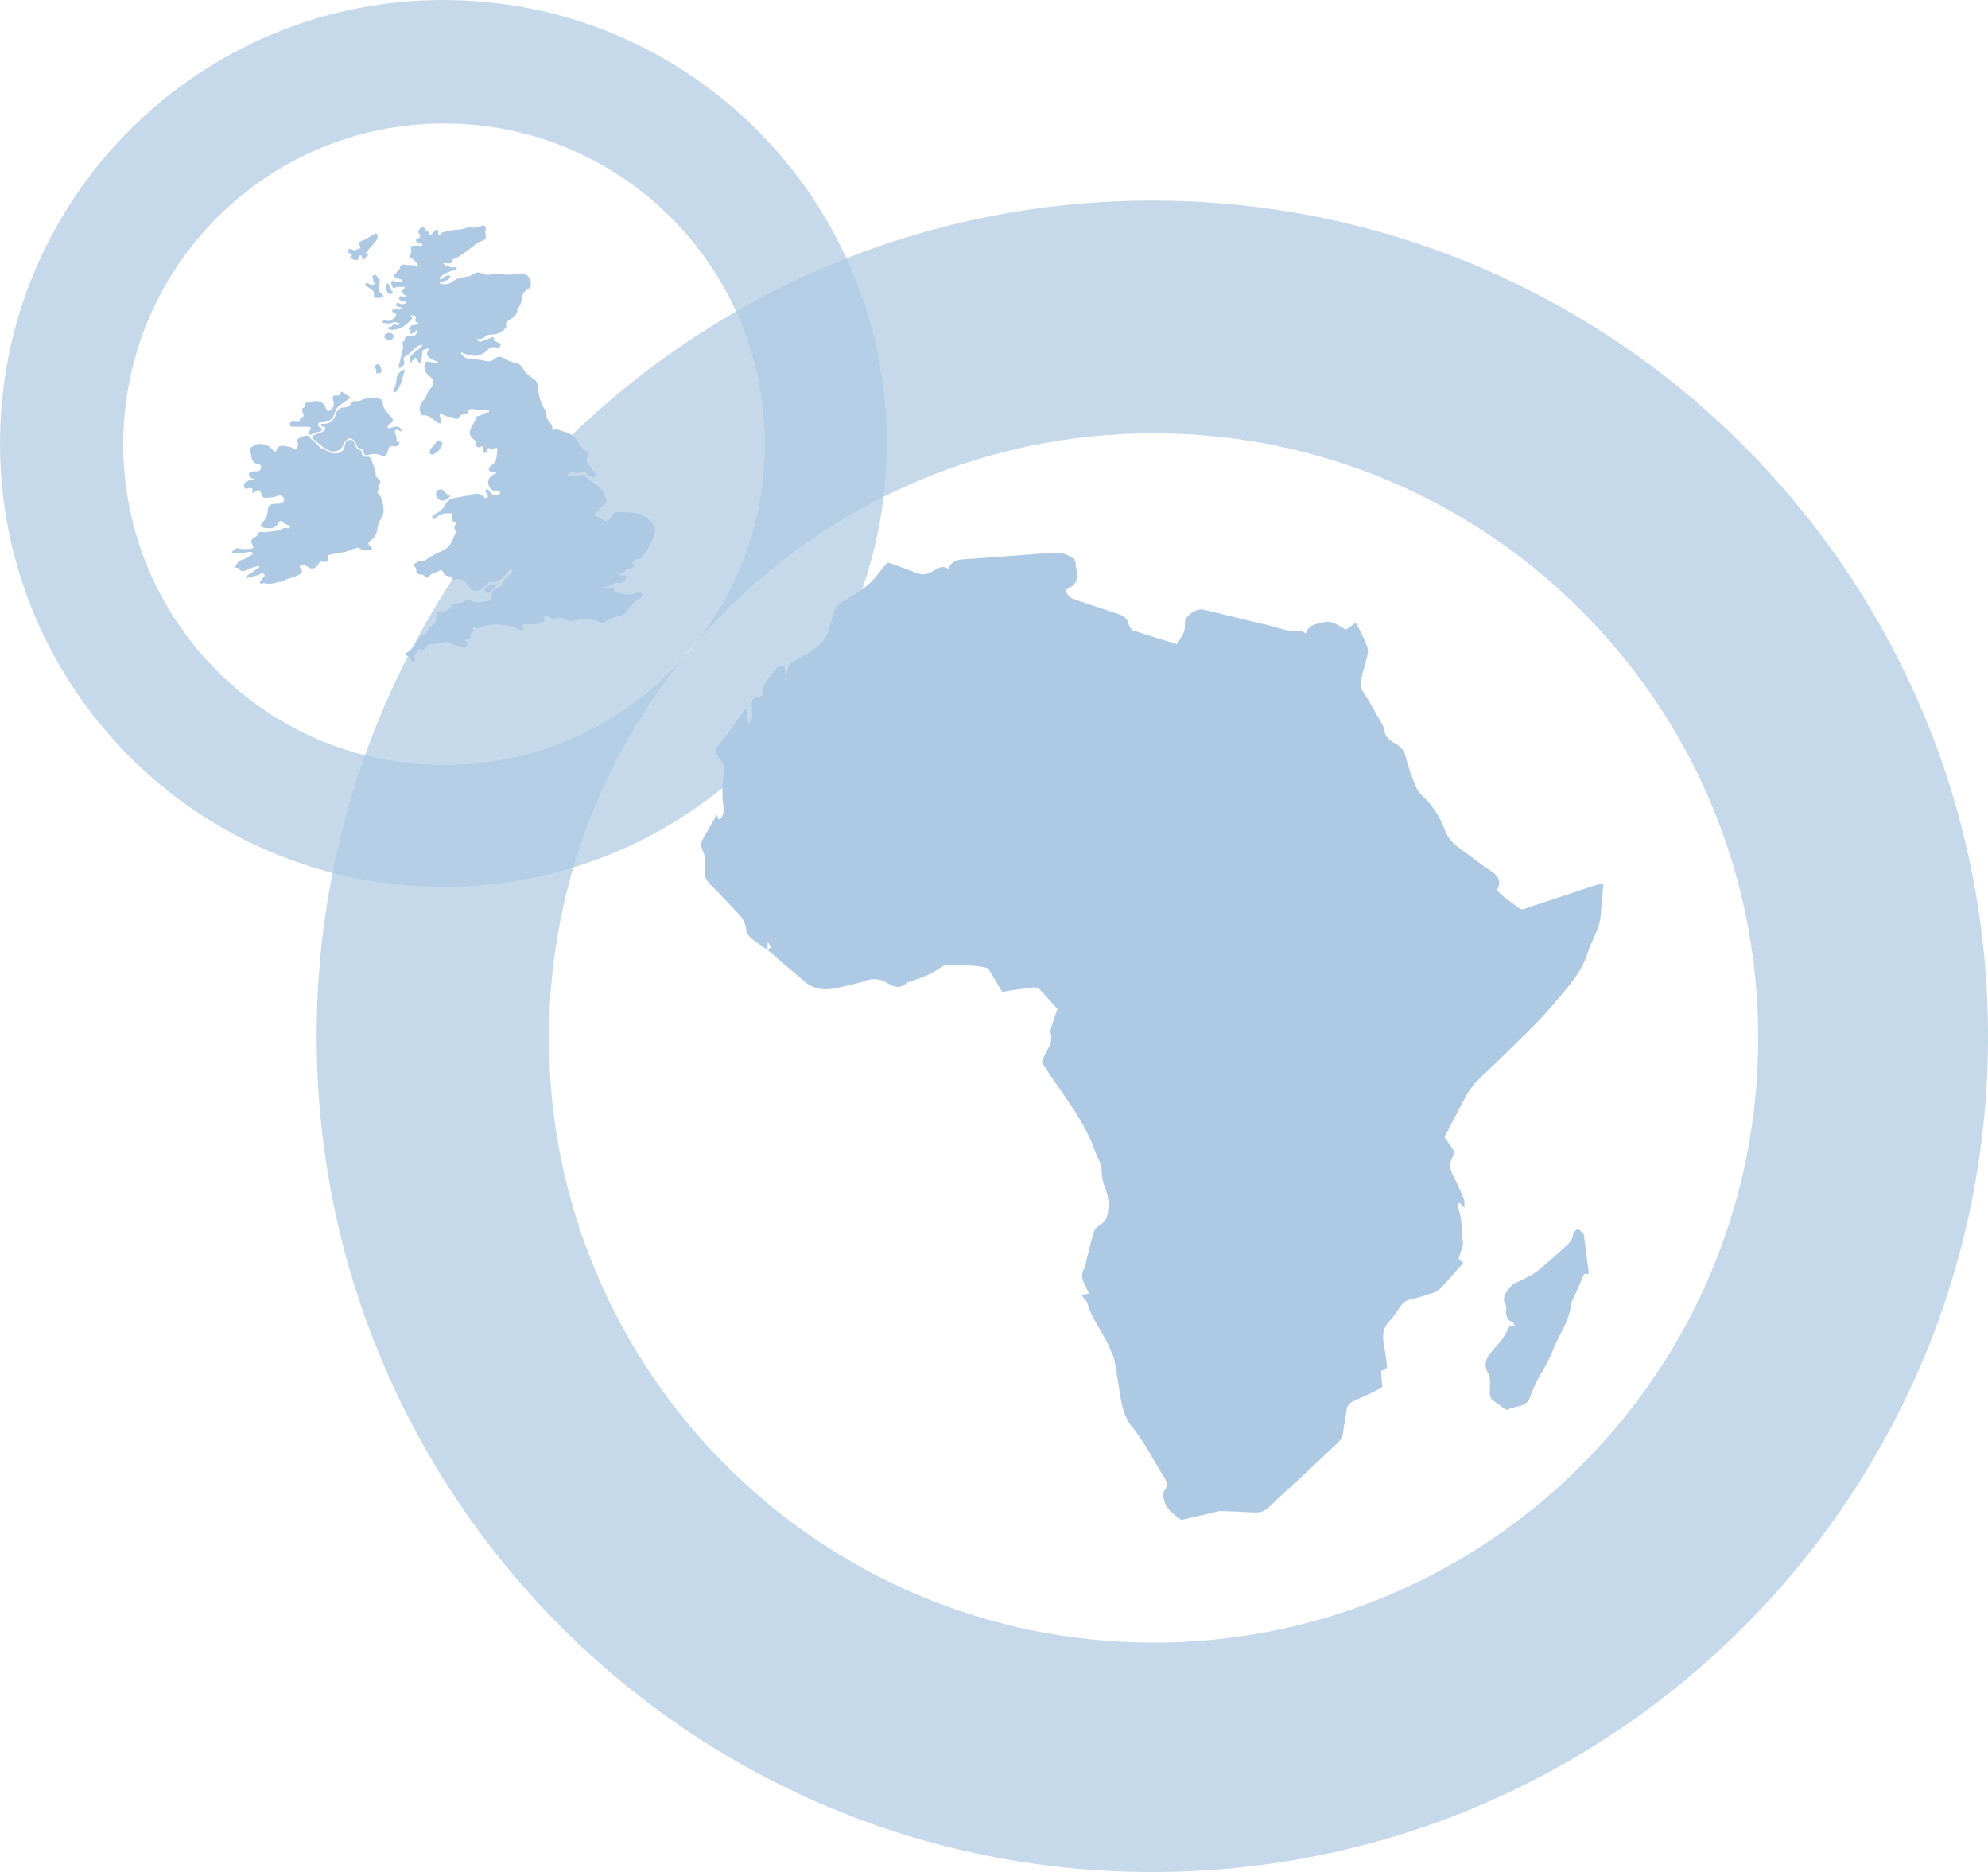 <?xml version="1.0" encoding="utf-8"?>
<!-- Generator: Adobe Illustrator 17.1.0, SVG Export Plug-In . SVG Version: 6.00 Build 0)  -->
<!DOCTYPE svg PUBLIC "-//W3C//DTD SVG 1.1//EN" "http://www.w3.org/Graphics/SVG/1.1/DTD/svg11.dtd">
<svg version="1.1" id="Layer_1" xmlns="http://www.w3.org/2000/svg" xmlns:xlink="http://www.w3.org/1999/xlink" x="0px" y="0px"
	 viewBox="0 0 611.153 575.47" enable-background="new 0 0 611.153 575.47" xml:space="preserve">
<g>
	<path opacity="0.7" fill="#ADC9E3" d="M136.305,0C61.026,0,0,61.026,0,136.305s61.026,136.305,136.305,136.305
		s136.305-61.026,136.305-136.305S211.585,0,136.305,0z M136.511,235.19c-54.466,0-98.619-44.153-98.619-98.619
		s44.153-98.619,98.619-98.619s98.619,44.153,98.619,98.619S190.977,235.19,136.511,235.19z"/>
	<g>
		<path fill="#ADC9E3" d="M129.879,105.968c-1.123,0.055-1.828,0.677-2.518,1.29c-0.929,0.826-1.688,1.843-2.871,2.378
			c-0.553,0.25-0.465,0.759-0.286,1.233c0.336,0.894-0.095,1.493-0.772,1.99c-0.216,0.159-0.456,0.347-0.735,0.159
			c-0.289-0.196-0.15-0.458-0.083-0.726c0.409-1.625,0.817-3.251,1.186-4.885c0.118-0.52,0.198-1.075-0.047-1.592
			c-0.164-0.347-0.056-0.579,0.235-0.773c0.263-0.176,0.474-0.397,0.478-0.733c0.011-0.993,0.639-1.042,1.392-0.942
			c1.495,0.198,2.23-0.361,2.564-2.004c-0.703,0.344-1.151,1.003-1.882,1.185c-0.199,0.049-0.417,0.11-0.569-0.065
			c-0.177-0.202-0.038-0.374,0.122-0.515c0.21-0.184,0.356-0.391-0.01-0.525c-0.911-0.333-0.293-0.699-0.011-1
			c0.384-0.409,0.886-0.599,1.46-0.589c0.445,0.007,0.88-0.035,1.233-0.539c-1.021-0.178-1.373-0.676-0.89-1.654
			c0.174-0.353-0.133-0.65-0.533-0.68c-0.427-0.032-0.858-0.007-1.424-0.007c1.07,0.5,1.098,0.642,0.334,1.433
			c-0.774,0.802-1.555,1.584-2.548,2.144c-0.895,0.505-2.58,0.987-3.548,0.846c-0.259-0.038-0.514-0.149-0.749-0.268
			c-0.098-0.05-0.195-0.206-0.199-0.318c-0.008-0.227,0.195-0.264,0.361-0.231c0.48,0.097,0.766-0.15,1.007-0.511
			c0.228-0.342,0.549-0.293,0.903-0.25c1.031,0.125,1.033,0.109,1.855-0.291c-1.006-0.251-1.796-0.803-2.843-0.282
			c-0.759,0.378-1.663,0.132-2.502,0.053c-0.195-0.018-0.412-0.113-0.407-0.366c0.005-0.247,0.223-0.341,0.414-0.376
			c0.225-0.042,0.482-0.071,0.693-0.005c1.261,0.395,2.044-0.386,2.784-1.162c0.437-0.459,0.48-0.984-0.277-1.255
			c-0.355-0.127-0.767-0.237-0.596-0.75c0.173-0.517,0.624-0.457,1.023-0.374c0.566,0.118,1.121,0.263,1.69,0.028
			c0.155-0.064,0.353-0.119,0.28-0.331c-0.033-0.096-0.19-0.178-0.307-0.21c-0.355-0.097-0.747-0.107-1.07-0.263
			c-0.342-0.165-0.615-0.497-0.371-0.911c0.24-0.408,0.6-0.202,0.888-0.04c0.586,0.33,1.166,0.291,1.75,0.033
			c0.203-0.09,0.512-0.142,0.455-0.454c-0.052-0.283-0.333-0.346-0.564-0.296c-0.509,0.109-0.924-0.077-1.342-0.317
			c-0.342-0.197-0.506-0.457-0.309-0.833c0.182-0.348,0.476-0.461,0.852-0.319c0.095,0.036,0.188,0.077,0.283,0.111
			c0.282,0.102,0.64,0.299,0.816-0.037c0.192-0.368-0.236-0.521-0.466-0.663c-0.763-0.473-1.057-0.94-0.136-1.555
			c0.193-0.129,0.376-0.358,0.302-0.602c-0.099-0.329-0.394-0.16-0.608-0.137c-0.812,0.089-1.668-0.291-2.441,0.312
			c-0.286,0.224-0.573-0.042-0.703-0.358c-0.217-0.526-0.562-1.069-0.277-1.638c0.205-0.41,0.577-0.157,0.886-0.021
			c0.183,0.08,0.387,0.171,0.578,0.164c0.584-0.021,1.505,0.28,1.648-0.305c0.169-0.694-0.819-0.544-1.282-0.792
			c-0.325-0.174-0.698-0.255-0.944-0.562c-0.161-0.201-0.284-0.557-0.077-0.62c0.813-0.245,0.756-1.256,1.466-1.56
			c0.116-0.05,0.283-0.167,0.289-0.262c0.139-2.153,1.756-0.899,2.691-1.114c0.458-0.105,1.002,0.338,1.545,0
			c0.172-0.107,0.38,0.037,0.547,0.173c0.193,0.159,0.357,0.542,0.648,0.323c0.324-0.245,0.029-0.567-0.101-0.813
			c-0.389-0.733-0.967-1.301-1.681-1.717c-0.606-0.354-0.813-0.778-0.374-1.404c0.309-0.441,0.396-0.913,0.179-1.437
			c-0.308-0.741,0.13-0.999,0.763-1.047c0.673-0.051,1.35-0.08,2.02,0.059c0.334,0.069,0.665,0.025,0.697-0.364
			c0.03-0.365-0.317-0.377-0.589-0.385c-0.382-0.011-0.78-0.048-1.021-0.356c-0.319-0.409-0.653-0.904,0.161-1.168
			c0.932-0.302,0.937-0.833,0.436-1.532c-0.564-0.785-0.004-1.304,0.529-1.678c0.596-0.419,1.17-0.243,1.448,0.498
			c0.109,0.29,0.167,0.61,0.58,0.574c0.517-0.045,0.55,0.178,0.418,0.615c-0.171,0.566,0.152,0.593,0.54,0.37
			c0.504-0.29,0.875-0.738,1.264-1.161c0.226-0.246,0.451-0.553,0.85-0.39c0.413,0.168,0.32,0.536,0.296,0.874
			c-0.018,0.25-0.199,0.583,0.17,0.699c0.306,0.097,0.49-0.18,0.645-0.395c0.31-0.43,0.791-0.408,1.225-0.569
			c2.172-0.804,4.568-0.308,6.71-1.217c0.213-0.09,0.47-0.191,0.682-0.152c1.324,0.241,2.546,0.139,3.821-0.441
			c0.974-0.442,1.601,0.352,1.273,1.424c-0.092,0.301-0.113,0.583-0.041,0.892c0.305,1.315,0.112,1.946-1.169,2.357
			c-1.346,0.433-2.242,1.37-3.324,2.142c-1.735,1.238-3.344,2.737-5.43,3.439c-0.205,0.069-0.424,0.177-0.389,0.401
			c0.156,1.019-0.511,0.884-1.136,0.858c-0.532-0.022-1.066-0.004-1.606-0.004c0.392,0.594,2.217,1.283,3.294,1.267
			c0.338-0.005,0.841-0.266,0.931,0.276c0.097,0.586-0.497,0.562-0.848,0.642c-1.47,0.338-2.85,0.85-3.989,1.876
			c-0.211,0.189-0.606,0.403-0.379,0.72c0.24,0.335,0.552,0.003,0.791-0.145c0.54-0.333,0.977-0.857,1.669-0.897
			c0.263-0.015,0.567-0.067,0.706,0.25c0.132,0.303-0.066,0.513-0.26,0.707c-0.636,0.636-1.477,0.776-2.306,0.946
			c-0.226,0.046-0.545,0.027-0.578,0.309c-0.042,0.362,0.306,0.411,0.562,0.448c1.139,0.161,2.245,0.027,3.18-0.675
			c1.348-1.012,2.868-1.476,4.517-1.599c0.663-0.05,1.241-0.288,1.769-0.683c0.954-0.713,1.981-0.818,3.052-0.302
			c0.963,0.464,1.937,0.544,2.947,0.181c0.964-0.346,1.938-0.222,2.9-0.009c2.091,0.462,4.173-0.012,6.26-0.022
			c1.603-0.008,2.676,0.978,2.806,2.575c0.071,0.875-0.179,1.642-0.961,2.086c-1.286,0.731-1.778,1.9-1.911,3.267
			c-0.088,0.908-0.374,1.705-0.958,2.403c-0.15,0.18-0.381,0.398-0.372,0.589c0.1,2.013-1.631,2.542-2.82,3.488
			c-0.423,0.337-0.797,0.558-0.595,1.204c0.178,0.572-0.111,1.046-0.541,1.434c-1.067,0.964-2.295,1.55-3.753,1.537
			c-0.809-0.007-1.56,0.151-2.179,0.671c-0.707,0.594-1.467,0.936-2.509,0.654c0.283,0.928,0.847,1.05,1.516,0.809
			c0.984-0.354,1.94-0.786,2.918-1.156c0.4-0.152,0.944-0.423,0.733,0.463c-0.108,0.454,0.256,0.567,0.562,0.71
			c0.214,0.1,0.441,0.178,0.644,0.297c0.381,0.223,1.081,0.252,0.941,0.865c-0.151,0.659-0.829,0.83-1.401,0.689
			c-1.039-0.258-1.911,0.01-2.601,0.725c-2.302,2.387-4.907,2.144-7.646,0.984c-0.18-0.076-0.35-0.22-0.568-0.113
			c0.283,0.917,1.207,1.665,2.117,1.786c1.867,0.247,3.757,0.322,5.596,0.792c1.021,0.261,1.955-0.055,2.732-0.738
			c0.872-0.767,1.717-0.775,2.661-0.127c1.102,0.757,2.37,1.142,3.662,1.423c0.991,0.216,1.729,0.748,2.22,1.617
			c0.751,1.328,1.787,2.365,3.103,3.128c1.16,0.673,1.554,1.642,1.634,3.011c0.128,2.187,0.71,4.323,1.832,6.252
			c0.415,0.713,0.76,1.421,0.765,2.27c0.004,0.755,0.424,1.342,0.891,1.885c0.517,0.6,0.996,1.195,0.861,2.071
			c-0.073,0.474,0.215,0.541,0.555,0.354c0.543-0.299,1.035-0.136,1.554,0.056c0.633,0.234,1.274,0.454,1.923,0.637
			c1.937,0.546,3.336,1.717,4.212,3.527c0.496,1.026,1.173,1.899,2.209,2.433c0.475,0.245,0.614,0.559,0.386,1.07
			c-0.506,1.133-0.264,2.177,0.456,3.139c0.607,0.811,1.226,1.613,1.825,2.43c0.193,0.264,0.473,0.554,0.235,0.908
			c-0.21,0.312-0.579,0.317-0.921,0.297c-0.699-0.039-1.191-0.445-1.597-0.963c-0.51-0.651-1.125-0.809-1.882-0.489
			c-0.745,0.315-1.507,0.334-2.28,0.108c-0.514-0.151-1.013-0.097-1.462,0.188c-0.223,0.142-0.664,0.25-0.34,0.662
			c0.196,0.25,0.389,0.545,0.835,0.326c1.145-0.564,2.449-0.016,3.633-0.48c0.334-0.131,0.701,0.185,0.942,0.489
			c0.771,0.973,1.775,1.642,2.835,2.258c1.95,1.133,2.818,3.029,3.447,5.066c0.168,0.545-0.066,1.045-0.55,1.301
			c-1.288,0.681-1.868,2.024-2.863,2.974c-0.324,0.309-0.198,0.608,0.232,0.586c0.732-0.037,1.161,0.359,1.638,0.829
			c1,0.987,2.442,0.77,3.019-0.524c0.581-1.303,1.459-1.665,2.821-1.541c1.94,0.176,3.906-0.076,5.817,0.584
			c1.628,0.562,2.909,1.609,4.047,2.791c0.919,0.954,1.003,2.314,0.637,3.547c-0.789,2.659-2.227,4.984-4.016,7.093
			c-0.201,0.237-0.48,0.534-0.752,0.45c-0.934-0.29-1.223,0.684-1.895,0.891c-0.231,0.071-0.23,0.317-0.002,0.47
			c0.251,0.17,0.767,0.205,0.445,0.686c-0.266,0.398-0.481,1.041-1.1,0.874c-0.772-0.209-1.23,0.135-1.655,0.653
			c-0.365,0.445-0.849,0.649-1.392,0.759c-0.231,0.047-0.517,0.081-0.461,0.41c0.048,0.288,0.324,0.33,0.56,0.325
			c0.336-0.007,0.671-0.07,1.008-0.09c0.325-0.019,0.637,0.049,0.698,0.428c0.106,0.656-1.357,2.124-1.994,1.939
			c-0.977-0.284-1.815-0.03-2.58,0.519c-0.711,0.511-1.566,0.514-2.584,0.784c0.874,0.601,1.584,0.502,2.325,0.274
			c0.523-0.161,1.397-0.794,0.905,0.612c-0.127,0.363,0.249,0.447,0.489,0.512c2.016,0.545,4.021,1.249,6.139,0.417
			c0.335-0.132,0.728-0.147,1.096-0.154c0.34-0.007,0.816-0.211,0.946,0.304c0.11,0.436,0.039,0.963-0.37,1.191
			c-2.013,1.126-3.35,2.9-4.678,4.7c-0.327,0.443-0.848,0.67-1.384,0.795c-1.788,0.416-3.479,1.061-5.026,2.062
			c-0.303,0.196-0.634,0.219-0.975,0.148c-0.165-0.035-0.329-0.082-0.484-0.149c-2.412-1.036-4.88-1.203-7.427-0.564
			c-1.169,0.293-2.311,0.267-3.415-0.412c-0.749-0.461-1.647-0.291-2.481-0.157c-0.864,0.139-1.653,0.18-2.336-0.545
			c-0.415-0.44-1.024-0.418-1.618-0.375c0.518,1.633,0.335,1.929-1.362,2.462c-0.93,0.292-1.876,0.169-2.817,0.199
			c-0.371,0.012-0.743,0.002-1.115,0.005c-0.551,0.004-1.136,0.014-1.397,0.6c-0.252,0.565,0.543,0.602,0.641,1.108
			c-0.834,0.245-1.6-0.039-2.291-0.375c-1.582-0.769-3.25-0.966-4.973-1.194c-2.43-0.321-4.606,0.234-6.774,1.133
			c-0.377,0.156-0.645,0.058-0.898-0.223c-0.132-0.146-0.278-0.333-0.509-0.234c-0.24,0.103-0.192,0.335-0.158,0.531
			c0.119,0.67-0.029,1.2-0.704,1.504c-0.319,0.144-0.242,0.395-0.179,0.688c0.159,0.741,0.015,1.291-0.944,1.191
			c-0.512-0.053-0.639,0.222-0.354,0.606c0.349,0.47,0.649,0.972,0.17,1.445c-0.51,0.503-1.26,0.345-1.796,0.112
			c-0.635-0.276-1.244-0.476-1.927-0.508c-0.197-0.009-0.469-0.037-0.573-0.165c-0.808-1-1.774-0.824-2.873-0.592
			c-1.276,0.269-2.566,0.569-3.904,0.497c-0.588-0.032-0.973,0.421-1.273,0.891c-0.448,0.7-1.013,1.057-1.876,0.771
			c-0.637-0.211-1.078,0.101-1.26,0.687c-0.161,0.516-0.231,1.004-0.787,1.325c-0.392,0.226-0.003,0.428,0.219,0.56
			c0.503,0.299,0.303,0.616-0.004,0.886c-0.318,0.28-0.725,0.369-0.931-0.084c-0.327-0.715-0.792-1.225-1.528-1.527
			c-0.442-0.181-0.424-0.511-0.035-0.752c1.907-1.182,3.133-2.944,4.185-4.858c0.153-0.278,0.351-0.535,0.7-0.495
			c0.814,0.092,1.14-0.376,1.354-1.058c0.29-0.925,1.014-1.507,1.771-2.022c0.832-0.566,1.239-1.291,1.158-2.309
			c-0.032-0.398,0.027-0.81,0.093-1.208c0.112-0.678,0.466-0.967,1.212-0.837c1.552,0.271,2.865-0.471,3.598-1.95
			c0.164-0.331,0.482-0.327,0.778-0.369c1.135-0.161,2.257-0.3,3.287-0.916c0.639-0.382,1.429-0.196,2.067,0.089
			c1.681,0.751,3.324,0.12,4.976-0.033c0.702-0.065,0.856-0.688,0.938-1.278c0.215-1.549,1.039-2.606,2.521-3.121
			c0.317-0.11,0.548-0.284,0.644-0.588c0.42-1.329,1.443-2.171,2.423-3.054c0.415-0.373,0.976-0.676,0.911-1.358
			c-0.011-0.114-0.222-0.282-0.357-0.3c-0.684-0.091-0.89,0.515-1.217,0.913c-0.889,1.081-1.872,2.038-3.146,2.663
			c-0.526,0.258-1.023,0.443-1.641,0.265c-0.823-0.237-1.338,0.31-1.765,0.903c-0.661,0.919-1.497,1.542-2.638,1.718
			c-1.195,0.185-2.015-0.183-2.633-1.233c-0.328-0.558-0.717-1.043-1.211-1.476c-0.914-0.799-1.925-0.996-3.086-0.761
			c-0.389,0.079-0.867,0.238-0.937-0.513c-0.04-0.431-0.606-0.358-0.946-0.419c-0.806-0.144-1.463-0.363-1.747-1.281
			c-0.22-0.71-0.942-0.596-1.361-0.31c-0.952,0.652-2.301,0.572-2.991,1.746c-0.229,0.39-0.938,0.385-1.243-0.073
			c-0.388-0.581-0.904-0.631-1.488-0.648c-0.823-0.024-1.284-0.392-1.133-1.275c0.09-0.526-0.194-0.822-0.583-1.077
			c-0.489-0.32-0.444-0.6,0.037-0.899c0.715-0.445,1.38-0.977,2.312-0.873c0.486,0.054,0.949-0.135,1.322-0.434
			c1.47-1.176,3.196-1.894,4.869-2.686c1.561-0.739,2.623-1.865,3.22-3.461c0.248-0.663,0.447-1.349,1.037-1.823
			c0.259-0.208,0.243-0.445-0.003-0.688c-0.644-0.635-0.69-1.366-0.232-2.11c0.249-0.404,0.151-0.617-0.243-0.778
			c-0.965-0.395-1.141-1.068-0.685-1.958c0.311-0.605-0.051-0.693-0.532-0.719c-1.668-0.088-3.239,0.117-4.509,1.364
			c-0.275,0.27-0.64,0.654-1.016,0.164c-0.333-0.434-0.008-0.754,0.344-1.001c0.304-0.214,0.609-0.435,0.941-0.596
			c1.166-0.565,1.984-1.402,2.57-2.594c0.866-1.763,2.708-2.033,4.374-2.303c1.559-0.253,3.094-0.591,4.614-0.974
			c0.986-0.248,1.687,0.044,2.442,0.561c0.44,0.301,0.91,1.039,1.456,0.594c0.609-0.497-0.013-1.09-0.303-1.594
			c-0.175-0.304-0.392-0.623-0.003-0.883c0.477-0.318,0.73,0.058,0.976,0.398c0.844,1.17,1.521,1.512,2.502,1.217
			c0.38-0.114,0.876-0.261,0.819-0.751c-0.053-0.461-0.541-0.277-0.848-0.299c-1.572-0.115-2.56-0.968-2.793-2.439
			c-0.184-1.155,0.613-2.385,1.894-2.922c0.223-0.093,0.633-0.026,0.491-0.452c-0.106-0.317-0.441-0.277-0.705-0.24
			c-0.445,0.063-0.895,0.136-1.234-0.234c-0.3-0.327-0.394-0.704-0.054-1.086c0.201-0.226,0.35-0.533,0.597-0.677
			c1.811-1.057,1.567-2.907,1.793-4.571c0.09-0.667-0.081-1.028-0.817-0.553c-0.49,0.316-1.005,0.408-1.493-0.025
			c-0.466-0.414-0.633-0.106-0.764,0.308c-0.061,0.193-0.115,0.39-0.199,0.572c-0.136,0.295-0.347,0.53-0.705,0.438
			c-0.362-0.093-0.429-0.388-0.38-0.723c0.034-0.233,0.104-0.469,0.091-0.7c-0.025-0.436-0.156-0.715-0.704-0.473
			c-0.95,0.419-1.535,0.114-1.545-0.871c-0.007-0.628-0.269-0.993-0.709-1.356c-1.309-1.08-1.503-2.046-0.835-3.573
			c0.486-1.114,1.348-2.032,1.651-3.239c0.05-0.199,0.221-0.379,0.432-0.385c1.092-0.03,1.828-1.01,2.909-1.073
			c0.273-0.016,0.575-0.155,0.551-0.483c-0.03-0.41-0.393-0.406-0.699-0.399c-1.487,0.032-2.971,0.036-4.447-0.187
			c-0.665-0.1-1.104,0.168-1.296,0.835c-0.148,0.515-0.506,0.801-1.049,0.775c-0.79-0.038-1.354,0.301-1.782,0.946
			c-0.391,0.589-0.834,0.673-1.437,0.203c-0.632-0.493-1.485-0.26-2.214-0.513c-0.479-0.166-0.979-0.233-1.356-0.617
			c-0.185-0.188-0.379-0.444-0.686-0.23c-0.258,0.18-0.249,0.474-0.183,0.74c0.12,0.49,0.317,0.964,0.4,1.459
			c0.138,0.822-0.081,0.97-0.875,0.654c-0.446-0.178-0.794-0.489-1.165-0.786c-1.017-0.814-2.026-1.692-3.482-1.523
			c-0.222,0.026-0.382-0.076-0.511-0.258c-0.827-1.16-0.705-2.941,0.294-3.991c0.424-0.445,0.824-0.914,1.032-1.49
			c0.42-1.161,0.988-2.183,1.933-3.034c0.796-0.718,0.336-2.591-0.671-3.162c-1.311-0.744-2.031-2.642-1.513-4.011
			c0.227-0.601,0.717-0.655,1.255-0.55c0.662,0.13,1.316,0.299,1.981,0.409c0.242,0.04,0.626,0.14,0.7-0.2
			c0.075-0.348-0.303-0.386-0.553-0.446c-0.737-0.177-1.387-0.522-1.99-0.968c-0.754-0.559-1.042-1.215-0.488-2.09
			c0.131-0.207,0.371-0.474,0.104-0.726c-0.219-0.206-0.433,0.066-0.654,0.1c-0.839,0.129-1.292,0.446-1.199,1.464
			c0.071,0.772-0.385,1.557-0.262,2.39c0.036,0.243-0.143,0.46-0.413,0.5c-0.294,0.044-0.393-0.194-0.508-0.406
			c-0.843-1.557-0.865-1.556-1.989-0.161c-0.136,0.169-0.212,0.496-0.519,0.363c-0.26-0.113-0.18-0.406-0.193-0.633
			c-0.056-0.985,0.474-1.66,1.205-2.213c0.89-0.673,1.788-1.335,2.547-2.16C129.734,106.318,129.769,106.186,129.879,105.968z"/>
		<path fill="#ADC9E3" d="M78.373,147.32c-0.552-0.19-1.102-0.236-1.481-0.668c-0.666-0.757-0.446-1.514,0.547-1.693
			c0.528-0.095,1.076-0.105,1.615-0.099c0.768,0.009,1.088-0.434,1.208-1.103c0.129-0.718-0.337-0.98-0.913-1.087
			c-1.387-0.256-1.989-1.15-2.092-2.478c-0.013-0.168-0.006-0.356-0.08-0.497c-0.468-0.887-0.863-1.706,0.336-2.405
			c0.814-0.474,1.492-0.932,2.58-0.849c1.612,0.123,2.849,0.635,3.79,1.94c0.394,0.546,0.834,0.719,1.156-0.106
			c0.425-1.087,1.181-1.413,2.342-1.186c1.055,0.206,2.128,0.199,3.071,0.874c0.507,0.363,1.303-0.58,1.162-1.412
			c-0.099-0.582-0.54-1.207,0.068-1.692c0.81-0.646,1.82-0.849,2.827-0.983c0.138-0.018,0.368,0.086,0.438,0.203
			c0.812,1.369,2.44,1.939,3.233,3.323c0.066,0.115,0.161,0.275,0.266,0.295c1.582,0.311,2.718,1.708,4.459,1.706
			c1.812-0.002,2.937-0.87,3.158-2.709c0.112-0.931,0.776-1.34,1.577-1.468c0.787-0.126,1.155,0.465,1.323,1.127
			c0.233,0.916,0.72,1.588,1.607,1.948c0.406,0.165,0.664,0.419,0.685,0.899c0.039,0.918,0.515,1.351,1.455,1.217
			c1.016-0.145,1.374,0.34,1.616,1.317c0.352,1.426,1.332,2.656,1.158,4.281c-0.055,0.512,0.686,0.956,1.102,1.397
			c0.401,0.425,0.562,0.848,0.082,1.316c-0.353,0.344-0.417,0.746-0.294,1.21c0.05,0.189,0.129,0.477,0.038,0.582
			c-0.781,0.895-0.194,1.417,0.477,1.934c0.052,0.04,0.103,0.099,0.123,0.159c0.723,2.188,1.509,4.409,0.219,6.623
			c-0.662,1.136-1.142,2.293-1.281,3.587c-0.142,1.326-0.796,2.336-1.809,3.163c-1.139,0.93-1.138,1.071-0.155,2.128
			c0.178,0.191,0.466,0.372,0.306,0.676c-0.133,0.253-0.434,0.077-0.649,0.13c-1.147,0.286-2.243,0.314-3.245-0.462
			c-0.254-0.196-0.561-0.058-0.868,0.015c-1.317,0.317-2.484,1.063-3.846,1.266c-1.433,0.213-2.85,0.53-4.277,0.786
			c-0.475,0.086-0.72,0.247-0.596,0.81c0.216,0.981-0.353,1.606-1.397,1.383c-0.871-0.186-1.244,0.075-1.654,0.815
			c-0.764,1.379-1.961,1.578-3.206,0.688c-0.191-0.136-0.398-0.265-0.617-0.345c-0.498-0.181-1.065-0.542-1.527-0.131
			c-0.508,0.452,0.011,0.947,0.216,1.362c0.408,0.823,0.196,1.073-0.646,1.55c-1.595,0.902-3.49,0.974-4.988,2.042
			c-0.378,0.269-0.881,0.056-1.282,0.187c-1.456,0.476-2.907,0.766-4.438,0.369c-0.44-0.114-1.071,0.475-1.319,0.041
			c-0.297-0.519,0.448-0.878,0.667-1.345c0.221-0.472,1.106-0.765,0.579-1.421c-0.56-0.697-1.118-0.014-1.698,0.184
			c-1.233,0.421-2.54,0.59-3.898,1.171c0.086-0.881,0.618-1.207,1.117-1.459c0.977-0.493,1.757-1.257,2.676-1.824
			c0.159-0.098,0.425-0.194,0.273-0.449c-0.12-0.203-0.358-0.132-0.556-0.086c-1.154,0.273-2.281,0.628-3.339,1.17
			c-0.903,0.463-1.73,0.635-2.346-0.434c-0.063-0.109-0.199-0.254-0.297-0.251c-1.812,0.057-0.482-0.657-0.308-1.144
			c0.296-0.831,0.907-1.156,1.709-1.372c1.051-0.283,1.902-1.012,2.878-1.475c0.184-0.087,0.361-0.223,0.349-0.454
			c-0.016-0.303-0.268-0.35-0.503-0.405c-0.999-0.238-1.912,0.324-2.895,0.302c-0.875-0.019-1.752,0.086-2.629,0.104
			c-0.497,0.01-0.629-0.198-0.256-0.596c0.585-0.625,1.001-1.24,2.175-0.895c1.029,0.302,2.251,0.116,3.381,0.083
			c0.93-0.027,1.073-0.487,0.58-1.231c-0.61-0.921-0.47-1.574,0.533-2.175c0.532-0.319,1.032-0.595,1.175-1.289
			c0.091-0.442,0.542-0.482,0.916-0.447c1.775,0.163,3.49-0.314,5.235-0.462c0.42-0.036,0.768-0.241,1.107-0.468
			c0.545-0.365,1.14-0.36,1.757-0.254c0.312,0.054,0.653,0.038,0.77-0.313c0.135-0.406-0.223-0.525-0.503-0.618
			c-0.711-0.235-1.355-0.51-1.877-1.119c-0.439-0.512-0.833-0.004-1.015,0.362c-0.908,1.829-2.506,1.82-4.18,1.632
			c-0.23-0.026-0.464-0.105-0.675-0.203c-0.968-0.45-0.884-0.536-0.213-1.3c0.906-1.033,1.579-2.274,1.645-3.691
			c0.073-1.568,0.511-2.119,2.08-2.247c0.504-0.041,1.016-0.009,1.517-0.069c0.952-0.114,1.609-0.813,1.444-1.486
			c-0.184-0.751-1.111-1.221-1.969-0.867c-1.128,0.465-2.312,0.444-3.48,0.571c-0.802,0.087-1.342-0.192-1.54-1.08
			c-0.312-1.405-0.894-1.591-2.02-0.724c-0.21,0.161-0.399,0.434-0.695,0.239c-0.273-0.18-0.039-0.414,0-0.632
			c0.166-0.928-0.521-0.744-1.031-0.76c-0.528-0.017-1.212,0.642-1.504-0.347c-0.278-0.941,0.253-1.478,1.009-1.846
			c0.358-0.174,0.762-0.258,1.15-0.365C77.592,147.417,77.98,147.613,78.373,147.32z"/>
		<path fill="#ADC9E3" d="M120.982,137.159c-1.117-0.123-1.438,0.119-1.662,1.227c-0.345,1.702-1.038,2.095-2.662,1.43
			c-1.068-0.437-2.102-0.334-3.167-0.03c-1.279,0.365-1.493,0.237-1.77-1.065c-0.101-0.473-0.377-0.717-0.803-0.79
			c-0.808-0.139-1.222-0.653-1.43-1.392c-0.018-0.065-0.032-0.132-0.057-0.194c-0.347-0.886-0.993-1.457-1.917-1.625
			c-0.495-0.09-1.788,1.203-1.972,1.86c-0.562,2.004-2.732,2.687-4.622,1.832c-1.774-0.802-2.966-2.226-4.439-3.339
			c-0.779-0.588-0.715-0.93,0.171-1.366c0.878-0.431,1.896-0.526,2.705-1.116c0.322-0.235,0.742-0.461,0.709-0.919
			c-0.036-0.491-0.528-0.425-0.864-0.538c-0.261-0.088-0.557-0.209-0.526-0.529c0.034-0.357,0.379-0.356,0.638-0.336
			c2.173,0.166,3.304-1.054,3.916-2.943c0.451-1.392,1.345-2.131,2.845-2.097c0.777,0.018,1.377-0.34,1.72-1.041
			c0.342-0.699,0.869-0.993,1.636-0.904c0.547,0.064,1.112-0.004,1.585-0.241c1.782-0.89,3.614-0.914,5.507-0.488
			c0.622,0.14,1.194,0.414,1.156,1.065c-0.091,1.57,0.859,2.569,1.755,3.627c0.393,0.463,0.784,0.93,1.145,1.418
			c0.393,0.532,0.363,1.002-0.297,1.313c-0.091,0.043-0.184,0.089-0.265,0.148c-0.436,0.321-1.028,0.685-0.753,1.269
			c0.279,0.593,0.835,0.066,1.253-0.014c0.885-0.167,1.784-0.589,2.552,0.26c0.22,0.243,0.536,0.545,0.26,0.875
			c-0.239,0.286-0.468-0.073-0.689-0.187c-0.332-0.171-0.675-0.396-1.027-0.09c-0.336,0.291-0.262,0.677-0.113,1.03
			c0.265,0.63,0.473,1.264,0.373,1.963c-0.031,0.22,0.068,0.403,0.281,0.485c0.313,0.12,0.724,0.184,0.6,0.649
			c-0.124,0.466-0.511,0.707-0.969,0.784C121.524,137.195,121.25,137.159,120.982,137.159z"/>
		<path fill="#ADC9E3" d="M92.384,131.178c-0.81,0-1.621,0.017-2.431-0.006c-0.468-0.013-0.914-0.166-0.893-0.741
			c0.021-0.576,0.444-0.808,0.966-0.833c0.334-0.016,0.672,0.057,1.009,0.064c0.596,0.013,1.325,0.191,1.137-0.858
			c-0.045-0.253,0.174-0.351,0.375-0.398c0.98-0.23,0.897-0.852,0.559-1.542c-0.333-0.68-0.474-1.283,0.41-1.66
			c0.107-0.045,0.246-0.21,0.236-0.304c-0.14-1.233,0.587-1.262,1.498-1.157c0.27,0.031,0.569-0.178,0.853-0.283
			c1.71-0.627,3.386,0.172,3.975,1.896c0.413,1.209,1.006,1.327,1.879,0.352c0.728-0.812,0.78-1.744,0.456-2.749
			c-0.363-1.128-0.155-1.385,1.023-1.423c0.612-0.02,1.465,0.298,1.283-0.931c-0.053-0.357,0.336-0.202,0.522-0.077
			c0.699,0.469,1.372,0.968,2.129,1.36c0.559,0.289,0.063,0.543-0.177,0.721c-0.867,0.644-1.732,1.293-2.63,1.892
			c-0.833,0.556-1.309,1.316-1.595,2.26c-0.65,2.148-1.733,2.96-3.967,3.043c-0.513,0.019-1.089-0.008-1.258,0.602
			c-0.167,0.601,0.386,0.783,0.781,1.024c0.241,0.147,0.468,0.321,0.421,0.631c-0.05,0.332-0.291,0.546-0.613,0.598
			c-0.906,0.145-1.773,0.369-2.552,0.896c-0.256,0.173-0.595,0.117-0.832-0.143c-0.253-0.277-0.168-0.56,0.016-0.83
			c0.095-0.139,0.214-0.261,0.309-0.401c0.148-0.218,0.386-0.429,0.256-0.723c-0.135-0.306-0.451-0.252-0.713-0.255
			c-0.81-0.009-1.621-0.003-2.431-0.003C92.384,131.191,92.384,131.184,92.384,131.178z"/>
		<path fill="#ADC9E3" d="M116.092,72.694c0.004,0.496-0.18,0.921-0.493,1.296c-0.949,1.139-1.902,2.275-2.846,3.419
			c-0.129,0.156-0.474,0.387-0.086,0.542c1.171,0.468,0.159,0.544-0.058,0.946c-0.763,1.417-1.101,0.923-1.451-0.193
			c-0.057-0.183-0.249-0.213-0.428-0.163c-0.288,0.08-0.433,0.29-0.525,0.564c-0.119,0.35,0.018,0.96-0.567,0.908
			c-0.663-0.059-1.321-0.285-1.871-0.697c-0.189-0.141-0.136-0.394,0.051-0.524c0.798-0.558,0.134-0.691-0.253-0.905
			c-0.361-0.2-0.975-0.289-0.636-0.895c0.282-0.505,0.864-0.651,1.315-0.289c0.94,0.754,1.575-0.405,2.411-0.314
			c0.213,0.023,0.081-0.386-0.005-0.604c-0.459-1.157-0.395-1.339,0.741-1.811c1.254-0.521,2.386-1.256,3.542-1.953
			C115.655,71.586,116.073,71.848,116.092,72.694z"/>
		<path fill="#ADC9E3" d="M116.718,86.67c-0.029,0.165-0.021,0.349-0.092,0.494c-0.725,1.486-0.124,2.576,1.034,3.499
			c0.382,0.304,0.242,0.504-0.121,0.643c-0.569,0.218-1.156,0.392-1.772,0.299c-0.47-0.071-0.966-0.348-0.831-0.831
			c0.338-1.204-0.55-1.602-1.239-2.138c-0.343-0.267-0.756-0.441-1.114-0.692c-0.277-0.194-0.384-0.484-0.169-0.79
			c0.195-0.277,0.455-0.231,0.713-0.073c0.172,0.106,0.336,0.243,0.524,0.299c0.451,0.135,0.997,0.309,1.353-0.001
			c0.321-0.279-0.198-0.651-0.213-1.002c-0.026-0.62-0.724-1.442,0.104-1.806c0.718-0.316,1.077,0.614,1.543,1.054
			C116.724,85.896,116.743,86.287,116.718,86.67z"/>
		<path fill="#ADC9E3" d="M135.968,153.898c-0.69-0.049-1.294-0.364-1.686-1.027c-0.447-0.756-0.323-1.833,0.304-2.193
			c0.79-0.453,1.496-0.219,2.077,0.43c0.313,0.349,0.523,0.84,0.988,0.986c1.175,0.369,0.502,0.76,0.038,1.141
			C137.211,153.627,136.674,153.898,135.968,153.898z"/>
		<path fill="#ADC9E3" d="M124.415,113.978c-0.773,2.034-0.889,4.326-2.377,6.076c-0.247,0.29-0.509,0.775-0.973,0.426
			c-0.385-0.289-0.091-0.692,0.08-1.004c0.465-0.847,0.667-1.746,0.725-2.71c0.081-1.342,0.754-2.364,1.93-3.019
			C124.249,113.497,124.422,113.592,124.415,113.978z"/>
		<path fill="#ADC9E3" d="M132.109,138.803c0.032-0.38,0.136-0.736,0.424-1.002c0.6-0.552,1.086-1.196,1.568-1.849
			c0.282-0.382,0.637-0.811,1.17-0.469c0.501,0.321,0.932,0.855,0.625,1.451c-0.589,1.146-1.345,2.205-2.608,2.71
			C132.537,139.945,132.092,139.594,132.109,138.803z"/>
		<path fill="#ADC9E3" d="M152.069,179.633c0.088,0.032,0.287,0.045,0.376,0.15c0.158,0.187,0.016,0.403-0.12,0.532
			c-0.654,0.621-1.308,1.245-2.002,1.819c-0.393,0.325-0.768,0.102-1.034-0.249c-0.37-0.489-0.278-0.966,0.188-1.319
			C150.216,180.007,151.094,179.786,152.069,179.633z"/>
		<path fill="#ADC9E3" d="M121.05,103.244c-0.159,0.742-0.459,1.381-1.229,1.295c-0.662-0.074-1.567-0.244-1.637-1.055
			c-0.057-0.658,0.568-1.175,1.29-1.143C120.118,102.371,120.815,102.504,121.05,103.244z"/>
		<path fill="#ADC9E3" d="M115.639,114.035c0.122-0.335-0.054-0.58-0.235-0.831c-0.39-0.541-0.073-0.889,0.367-1.147
			c0.49-0.288,0.832-0.065,1.048,0.408c0.125,0.276,0.247,0.554,0.355,0.837c0.397,1.037-0.062,1.607-1.176,1.465
			C115.615,114.718,115.615,114.718,115.639,114.035z"/>
		<path fill="#ADC9E3" d="M118.685,88.241c0.034-0.186,0.073-0.418,0.121-0.649c0.042-0.203,0.11-0.43,0.347-0.437
			c0.226-0.007,0.332,0.205,0.403,0.397c0.281,0.755,0.486,1.539,1.115,2.124c0.203,0.189,0.079,0.441-0.185,0.565
			c-0.435,0.205-0.869,0.233-1.206-0.154C118.838,89.579,118.749,88.935,118.685,88.241z"/>
	</g>
</g>
<g>
	<path opacity="0.7" fill="#ADC9E3" d="M354.248,61.661c-141.885,0-256.905,115.02-256.905,256.905S212.364,575.47,354.248,575.47
		s256.905-115.02,256.905-256.905S496.133,61.661,354.248,61.661z M354.637,504.94c-102.656,0-185.875-83.219-185.875-185.875
		S251.981,133.19,354.637,133.19s185.875,83.219,185.875,185.875S457.293,504.94,354.637,504.94z"/>
	<g>
		<path fill="#ADC9E3" d="M235.908,291.963c-1.761-1.241-3.641-2.351-5.233-3.78c-0.767-0.689-1.239-1.941-1.407-3.007
			c-0.246-1.555-0.871-2.817-1.913-3.916c-2.886-3.042-5.718-6.14-8.714-9.069c-1.501-1.467-2.424-2.914-1.984-5.1
			c0.39-1.939,0.191-3.878-0.682-5.695c-0.656-1.366-0.466-2.589,0.326-3.876c1.309-2.129,2.486-4.34,4.014-7.038
			c0.328,0.716,0.505,1.101,0.663,1.447c0.324-0.187,0.56-0.248,0.672-0.4c1.531-2.069,0.404-4.356,0.459-6.534
			c0.066-2.608-0.289-5.207,0.618-7.781c0.244-0.693-0.263-1.701-0.559-2.515c-0.189-0.519-0.641-0.937-0.949-1.417
			c-1.698-2.651-1.601-2.577,0.35-4.987c1.924-2.377,3.623-4.934,5.436-7.401c0.716-0.974,1.472-1.918,2.475-3.22
			c0.187,1.742,0.317,2.952,0.535,4.98c0.653-1.184,1.079-1.656,1.164-2.183c0.126-0.775,0.047-1.593-0.012-2.388
			c-0.241-3.26-0.25-3.26,3.101-4.146c-0.046-3.642,2.557-5.996,4.583-8.625c0.355-0.461,1.376-0.409,2.309-0.651
			c0.214,1.461,0.383,2.621,0.604,4.128c0.466-4.908,0.61-4.641,4.736-6.875c3.897-2.11,7.609-4.714,8.687-9.545
			c0.174-0.777,0.425-1.537,0.607-2.312c0.57-2.417,1.475-4.563,4.051-5.531c0.515-0.194,0.898-0.714,1.4-0.971
			c4.047-2.069,7.333-4.981,9.923-8.717c0.565-0.815,1.36-1.471,1.801-1.938c3.106,1.138,5.899,2.067,8.613,3.187
			c1.876,0.775,3.487,0.533,5.178-0.473c1.437-0.855,2.875-2.037,4.744-0.724c1.085-2.523,2.92-2.864,5.127-2.999
			c8.637-0.53,17.265-1.233,25.892-1.919c2.321-0.184,4.525-0.087,6.605,1.154c0.977,0.583,1.582,1.236,1.597,2.407
			c0.007,0.565,0.14,1.132,0.252,1.691c0.436,2.182,0.173,4.087-1.984,5.305c-0.497,0.281-0.946,0.645-1.366,0.936
			c0.548,1.839,1.629,2.461,2.993,2.903c4.342,1.408,8.642,2.953,13,4.309c1.789,0.557,2.999,1.397,3.417,3.333
			c0.146,0.678,0.717,1.599,1.3,1.793c4.409,1.469,8.869,2.785,13.434,4.187c1.326-2.047,2.745-3.626,2.454-6.265
			c-0.247-2.237,3.498-4.851,5.786-4.313c6.552,1.539,13.067,3.237,19.629,4.729c3.399,0.773,6.672,2.335,10.325,1.809
			c0.435-0.063,0.964,0.53,1.458,0.824c0.857-2.762,3.321-3.008,5.59-3.507c2.622-0.577,4.541,1.136,6.74,2.3
			c0.923-0.637,1.835-1.267,3.045-2.103c1.457,2.588,2.792,5.07,3.63,7.742c0.309,0.986-0.079,2.248-0.333,3.342
			c-0.465,1.999-1.094,3.96-1.602,5.95c-0.411,1.611-0.232,3.067,0.763,4.545c1.591,2.364,2.967,4.876,4.372,7.361
			c0.728,1.287,1.678,2.595,1.895,3.991c0.33,2.125,1.639,3.2,3.265,4.071c1.815,0.972,2.917,2.249,3.414,4.369
			c0.673,2.873,1.753,5.662,2.818,8.425c0.438,1.137,1.11,2.31,1.99,3.128c3.248,3.022,5.637,6.577,7.137,10.727
			c0.893,2.47,2.542,4.241,4.654,5.727c3.081,2.168,5.994,4.585,9.143,6.645c2.373,1.553,3.904,3.162,2.26,6.143
			c1.93,2.29,4.448,3.69,6.647,5.463c1.133,0.913,2.215,0.114,3.237-0.219c6.619-2.157,13.214-4.387,19.824-6.574
			c0.838-0.277,1.712-0.446,3.008-0.778c-0.301,3.548-0.576,6.778-0.849,10.008c-0.356,4.21-2.858,7.665-4.062,11.57
			c-1.774,5.755-5.755,9.991-9.468,14.472c-5.781,6.978-12.491,13.029-18.885,19.397c-1.861,1.854-3.903,3.533-5.691,5.452
			c-1.226,1.315-2.32,2.815-3.188,4.39c-2.31,4.19-4.465,8.465-6.678,12.698c0.966,1.445,2.018,3.018,3.04,4.546
			c-0.231,0.641-0.329,1.092-0.544,1.477c-1.106,1.976-0.941,3.821,0.136,5.82c1.291,2.398,2.332,4.936,3.387,7.452
			c0.22,0.526,0.032,1.223,0.032,2.499c-0.736-0.825-1.055-1.183-1.382-1.549c-0.172,0.132-0.488,0.26-0.492,0.397
			c-0.017,0.562-0.083,1.187,0.127,1.68c1.338,3.142,0.617,6.556,1.328,9.785c0.176,0.802-0.237,1.753-0.457,2.616
			c-0.195,0.766-0.502,1.502-0.751,2.255c-0.354,1.07,0.848,0.951,1.301,1.753c-2.278,2.57-4.568,5.256-6.989,7.817
			c-0.657,0.695-1.66,1.166-2.592,1.479c-2.269,0.764-4.567,1.477-6.899,2.007c-1.236,0.281-2.028,0.912-2.712,1.878
			c-1.122,1.585-2.124,3.298-3.466,4.674c-1.989,2.039-2.275,4.321-1.787,6.936c0.397,2.127,0.676,4.277,0.958,6.424
			c0.153,1.163,0.023,1.271-1.775,2.014c0.115,1.498,0.235,3.062,0.377,4.92c-0.757,0.424-1.605,0.958-2.503,1.389
			c-2.147,1.029-4.322,1.997-6.475,3.013c-1.082,0.51-1.816,1.239-1.977,2.561c-0.275,2.263-0.808,4.496-1.06,6.761
			c-0.163,1.463-0.736,2.578-1.794,3.559c-4.344,4.032-8.654,8.1-12.988,12.142c-2.582,2.409-5.27,4.712-7.745,7.225
			c-1.41,1.432-2.908,2.012-4.872,1.889c-3.517-0.22-7.042-0.322-10.564-0.436c-0.424-0.014-0.853,0.221-1.285,0.321
			c-3.44,0.794-6.881,1.583-10.515,2.418c-1.864-1.53-4.246-2.72-5.113-5.489c-0.426-1.362-0.856-2.562,0.132-3.865
			c0.867-1.143,0.631-2.288-0.132-3.482c-3.373-5.28-6.073-10.978-10.096-15.859c-2.385-2.894-3.082-6.497-3.652-10.101
			c-0.481-3.043-0.963-6.087-1.47-9.126c-0.378-2.267-1.339-4.287-2.339-6.362c-1.973-4.093-4.902-7.698-6.141-12.174
			c-0.248-0.898-1.135-1.619-1.939-2.707c0.901-0.151,1.461-0.245,2.336-0.391c-0.341-0.743-0.611-1.423-0.955-2.063
			c-1.005-1.873-1.679-3.707-0.423-5.798c0.44-0.732,0.418-1.733,0.645-2.602c0.776-2.975,1.457-5.983,2.426-8.895
			c0.278-0.836,1.34-1.484,2.159-2.048c1.001-0.689,1.492-1.503,1.79-2.718c0.711-2.896,0.478-5.582-0.644-8.349
			c-0.666-1.643-1.037-3.505-1.071-5.278c-0.045-2.314-1.335-4.083-2.047-6.099c-3.245-9.184-9.384-16.65-14.649-24.635
			c-0.563-0.853-1.123-1.708-1.766-2.687c0.536-1.148,1.013-2.292,1.593-3.382c0.907-1.702,1.811-3.251,1.215-5.435
			c-0.315-1.153,0.481-2.632,0.85-3.942c0.337-1.194,0.775-2.359,1.192-3.609c-1.761-1.95-3.453-3.791-5.107-5.666
			c-0.77-0.873-1.725-1.06-2.793-0.916c-2.148,0.29-4.295,0.596-6.439,0.913c-0.778,0.115-1.549,0.281-2.6,0.475
			c-1.454-2.432-2.902-4.855-4.367-7.305c-4.155-1.172-8.408-0.739-12.604-0.94c-0.616-0.029-1.35,0.284-1.869,0.661
			c-2.906,2.11-6.211,3.31-9.584,4.379c-0.324,0.103-0.715,0.166-0.939,0.386c-1.935,1.905-3.872,1.357-5.88,0.123
			c-2.128-1.307-4.274-1.669-6.799-0.788c-3.003,1.048-6.165,1.668-9.287,2.34c-3.499,0.753-6.778,0.244-9.593-2.167
			c-3.8-3.254-7.598-6.51-11.397-9.765c1.404-0.473,1.404-0.473,0.252-2.346C235.99,290.65,235.949,291.306,235.908,291.963z"/>
		<path fill="#ADC9E3" d="M464.083,407.575c0.413,0.04,0.897,0.087,1.69,0.163c-0.367-0.635-0.46-1.056-0.694-1.161
			c-1.567-0.701-2.18-1.899-2.069-3.565c0.038-0.566,0.161-1.249-0.088-1.691c-1.635-2.908,0.661-4.546,2.04-6.448
			c0.283-0.39,0.961-0.485,1.445-0.739c2.001-1.052,4.188-1.866,5.954-3.226c3.064-2.36,5.873-5.052,8.776-7.62
			c1.197-1.059,2.333-2.108,2.49-3.917c0.049-0.567,0.958-1.488,1.453-1.475c0.575,0.015,1.144,0.863,1.677,1.388
			c0.142,0.14,0.176,0.418,0.205,0.64c0.5,3.823,0.991,7.647,1.503,11.619c-0.787,0.069-1.303,0.114-1.489,0.13
			c-1.15,2.628-2.232,5.104-3.318,7.579c-0.229,0.521-0.638,1.025-0.679,1.558c-0.387,5.083-3.506,9.091-5.323,13.606
			c-0.933,2.319-1.988,4.624-3.284,6.754c-1.526,2.508-2.878,5.055-3.791,7.849c-0.562,1.72-1.65,2.899-3.582,3.238
			c-1.327,0.233-2.604,0.75-3.852,1.124c-0.4-0.227-0.714-0.36-0.977-0.56c-4.751-3.626-4.164-2.045-4.1-7.995
			c0.009-0.873-0.08-1.888-0.514-2.599c-1.5-2.454-0.875-4.519,0.828-6.511c1.256-1.468,2.576-2.893,3.709-4.451
			C462.861,410.207,463.356,408.95,464.083,407.575z"/>
	</g>
</g>
</svg>
